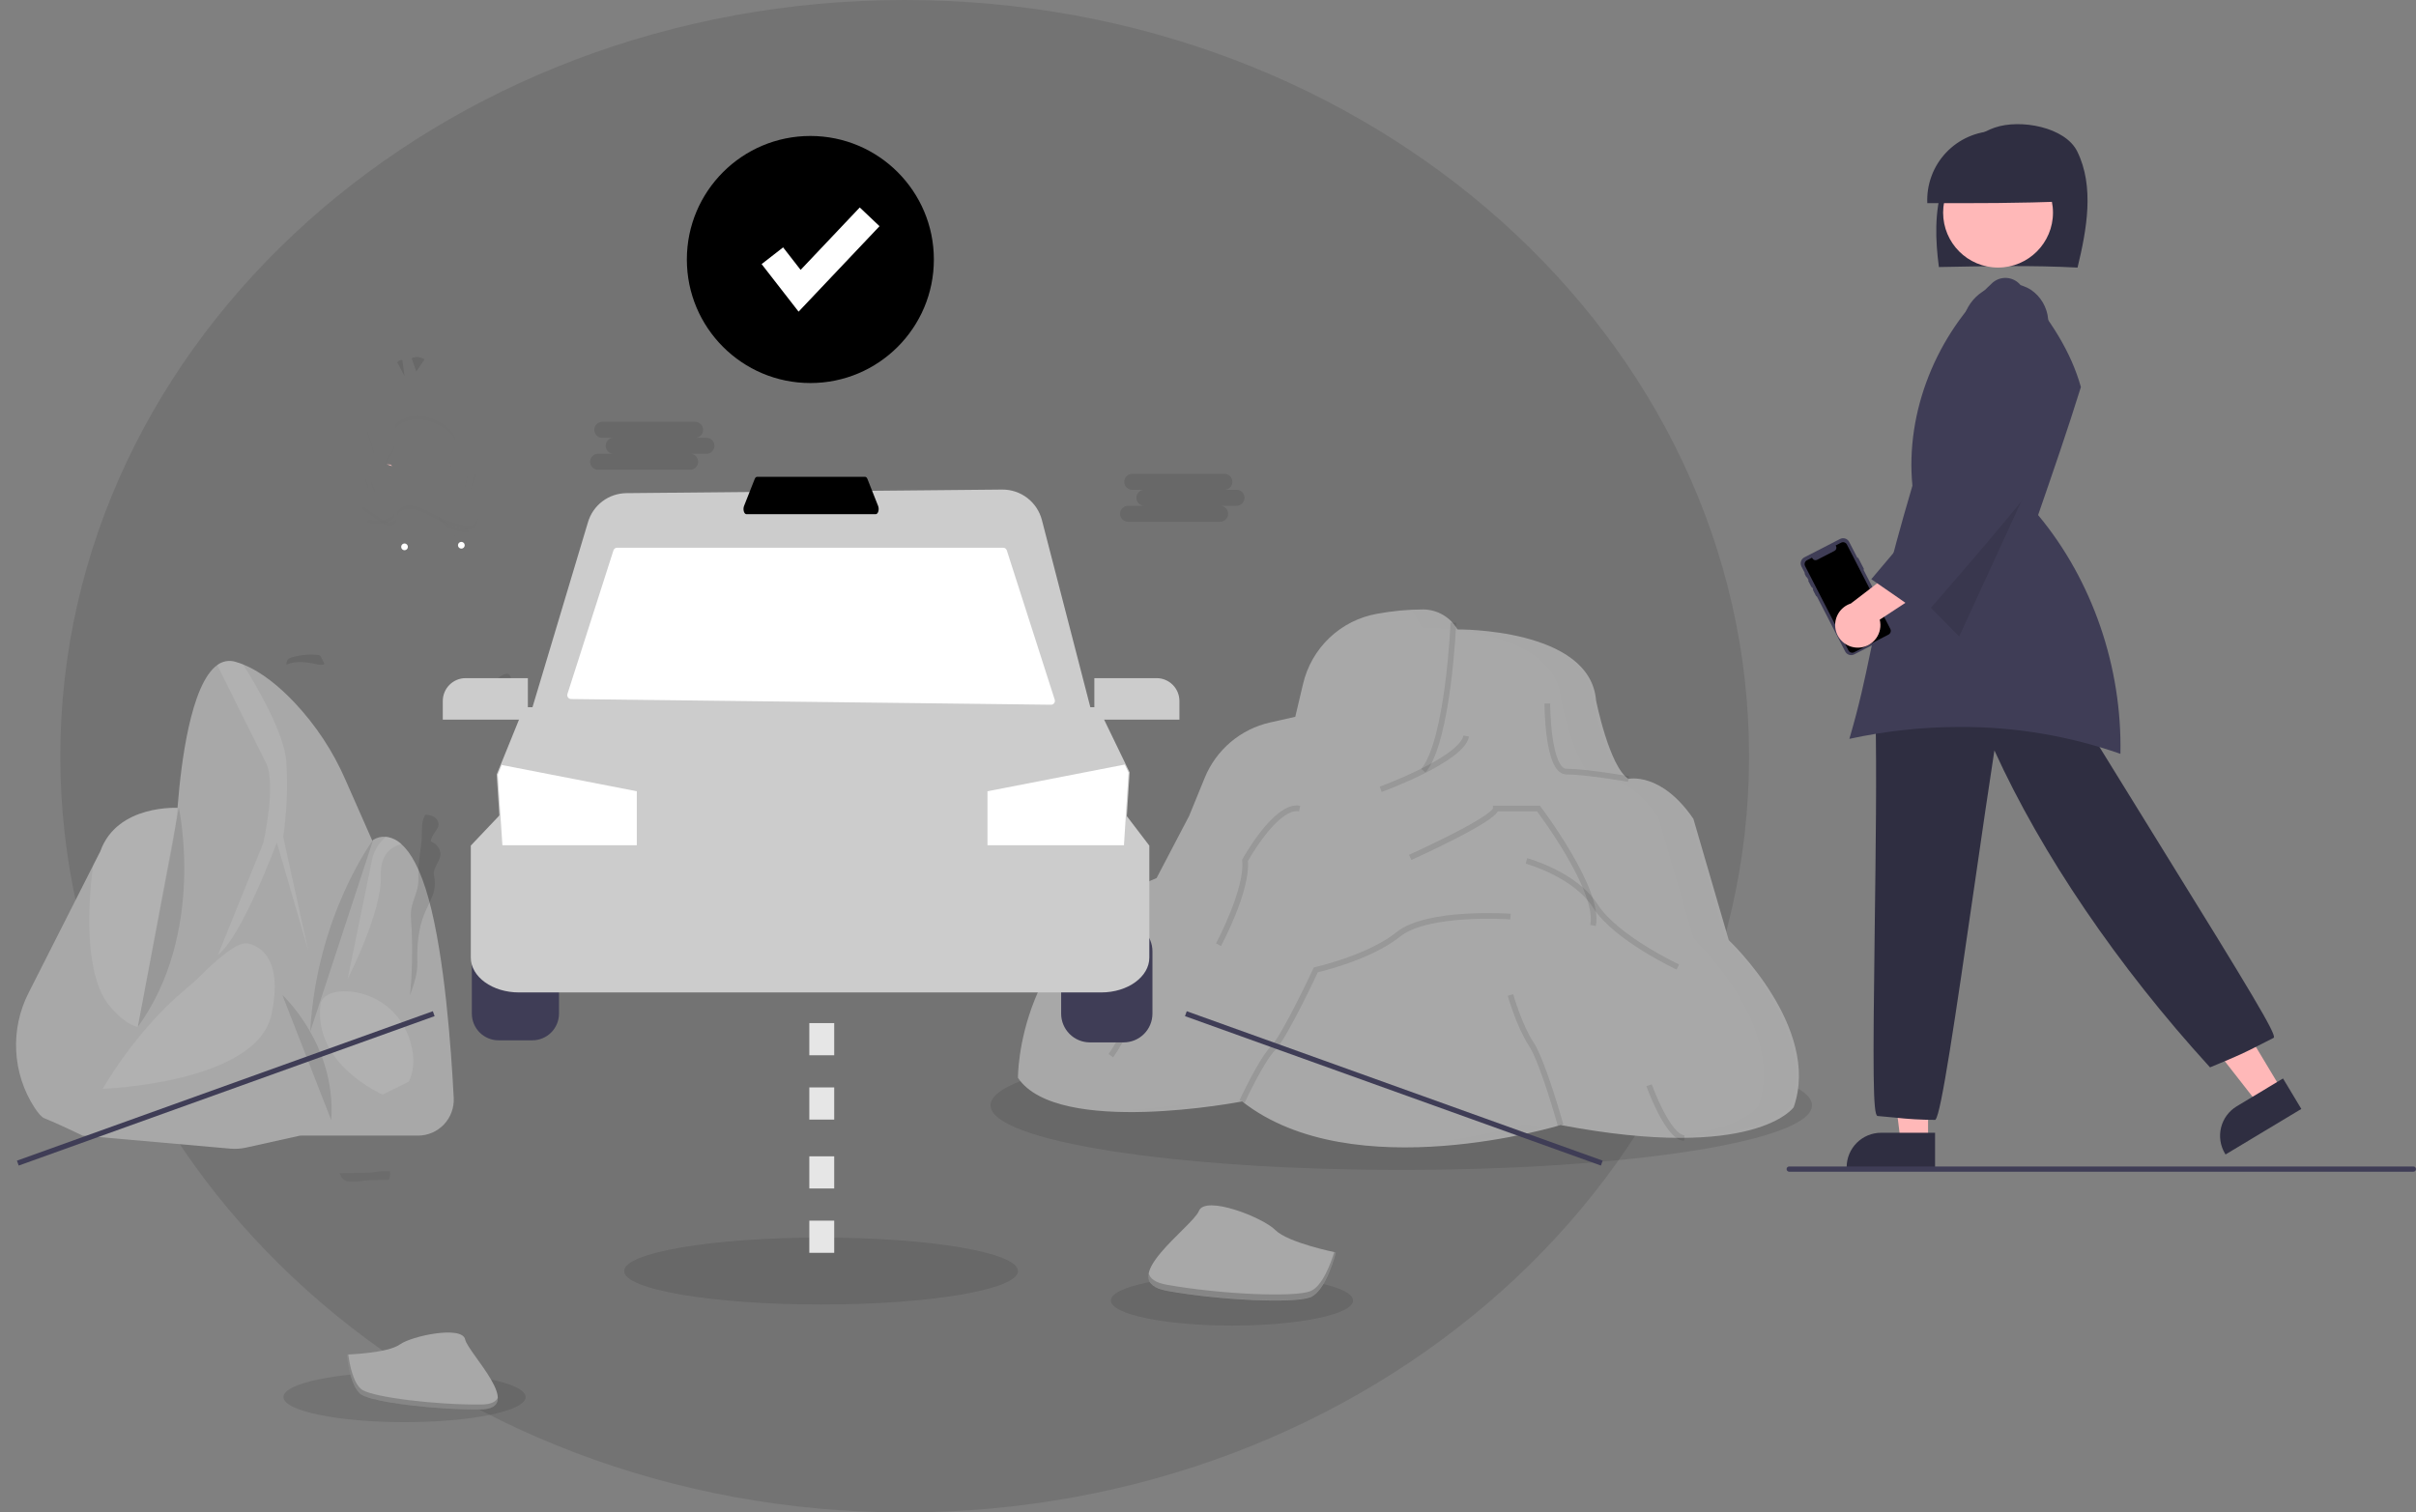 <svg width="428" height="268" viewBox="0 0 428 268" fill="none" xmlns="http://www.w3.org/2000/svg">
<rect x="0" y="0" width="428" height="268" fill="#808080" stroke="none"/>
<g clip-path="url(#clip0_225_2)">
<path opacity="0.1" d="M160.268 268.003C242.88 268.003 309.851 208.009 309.851 134.002C309.851 59.995 242.88 0 160.268 0C77.656 0 10.686 59.995 10.686 134.002C10.686 208.009 77.656 268.003 160.268 268.003Z" fill="black"/>
<path opacity="0.1" d="M71.663 252.009C83.511 252.009 93.115 250.018 93.115 247.561C93.115 245.104 83.511 243.113 71.663 243.113C59.815 243.113 50.211 245.104 50.211 247.561C50.211 250.018 59.815 252.009 71.663 252.009Z" fill="black"/>
<path opacity="0.1" d="M218.247 234.895C230.095 234.895 239.699 232.904 239.699 230.447C239.699 227.991 230.095 225.999 218.247 225.999C206.399 225.999 196.795 227.991 196.795 230.447C196.795 232.904 206.399 234.895 218.247 234.895Z" fill="black"/>
<path opacity="0.1" d="M145.454 231.162C164.72 231.162 180.338 228.506 180.338 225.23C180.338 221.953 164.72 219.298 145.454 219.298C126.187 219.298 110.569 221.953 110.569 225.23C110.569 228.506 126.187 231.162 145.454 231.162Z" fill="black"/>
<path opacity="0.1" d="M248.242 207.305C288.427 207.305 321.003 202.183 321.003 195.865C321.003 189.548 288.427 184.426 248.242 184.426C208.057 184.426 175.48 189.548 175.48 195.865C175.48 202.183 208.057 207.305 248.242 207.305Z" fill="black"/>
<path d="M5.081 175.9C3.446 179.091 2.683 182.66 2.868 186.244C3.054 189.828 4.181 193.298 6.136 196.303C6.777 197.269 7.367 197.964 7.838 198.147C10.099 199.039 14.627 201.231 14.627 201.231L25.529 196.931C25.529 196.931 27.299 187.532 28.973 179.463C30.115 173.959 31.218 169.076 31.67 168.22C32.799 166.112 31.67 143.159 31.67 143.159C31.67 143.159 20.768 142.425 17.769 150.861L16.458 153.436L5.081 175.9Z" fill="#A8A8A8"/>
<path opacity="0.1" d="M19.555 178.436C26.183 186.061 28.98 179.466 28.98 179.466C30.121 173.962 31.224 169.079 31.677 168.223C32.805 166.115 31.677 143.162 31.677 143.162C31.677 143.162 20.774 142.428 17.776 150.864L16.464 153.439C15.624 160.189 14.794 172.948 19.555 178.436Z" fill="white"/>
<path d="M21.011 199.689L59.491 195.228L66.356 149.883L61.164 138.105C58.971 133.09 55.934 128.491 52.186 124.51C49.573 121.745 46.414 119.086 43.092 117.75C42.638 117.567 42.175 117.408 41.703 117.274C41.162 117.109 40.59 117.074 40.032 117.173C39.475 117.272 38.949 117.502 38.497 117.844C33.751 121.22 32.055 135.576 31.506 142.486C31.281 145.326 30.899 148.151 30.362 150.948L21.011 199.689Z" fill="#A8A8A8"/>
<path opacity="0.1" d="M46.629 149.394L38.612 169.189C42.813 166.105 49.037 149.313 49.037 149.313L54.613 168.458L50.169 148.28C50.82 143.898 51.009 139.46 50.733 135.038C50.381 129.972 45.645 121.841 43.073 117.747C42.619 117.563 42.155 117.404 41.684 117.271C41.143 117.106 40.57 117.071 40.013 117.17C39.456 117.269 38.93 117.499 38.478 117.84C40.498 121.912 45.548 132.093 47.087 135.118C49.04 138.929 46.629 149.394 46.629 149.394Z" fill="white"/>
<path d="M53.174 201.231H74.052C74.911 201.231 75.761 201.056 76.55 200.716C77.339 200.376 78.051 199.879 78.643 199.254C79.235 198.63 79.694 197.891 79.992 197.082C80.291 196.274 80.422 195.413 80.379 194.552C79.917 185.565 78.746 169.543 75.963 159.372C74.459 153.884 72.712 151.003 71.108 149.583C70.356 148.855 69.386 148.397 68.347 148.28C67.56 148.212 66.771 148.404 66.103 148.827C62.226 152.558 57.698 172.188 57.698 172.188L53.174 201.231Z" fill="#A8A8A8"/>
<path opacity="0.1" d="M72.449 183.821C73.308 186.212 73.648 188.971 72.449 191.658L67.796 193.966C67.796 193.966 55.29 188.646 56.81 177.741C56.81 177.741 57.22 175.488 61.527 175.661C63.949 175.779 66.281 176.618 68.226 178.071C70.171 179.524 71.641 181.526 72.449 183.821V183.821Z" fill="white"/>
<path opacity="0.1" d="M67.478 155.155C67.334 151.331 69.402 150.005 71.111 149.583C70.359 148.855 69.389 148.397 68.35 148.28C67.161 149.279 66.318 150.631 65.942 152.142L61.581 173.479C61.581 173.479 67.722 161.563 67.478 155.155Z" fill="white"/>
<path d="M47.681 172.028L58.019 186.222L59.811 197.938L53.167 201.231L43.589 203.355C42.666 203.561 41.718 203.623 40.777 203.539L14.64 201.231L18.196 192.956L30.477 175.649L47.681 172.028Z" fill="#A8A8A8"/>
<path opacity="0.1" d="M43.679 167.154C43.679 167.154 50.733 167.64 48.085 179.807C45.436 191.974 18.183 192.949 18.183 192.949C18.183 192.949 23.974 182.649 32.882 175.269C33.883 174.442 34.848 173.579 35.768 172.658C37.817 170.602 41.736 166.987 43.679 167.154Z" fill="white"/>
<path opacity="0.1" d="M50.025 176.328C50.025 176.328 59.584 185.06 58.682 198.498Z" fill="black"/>
<path opacity="0.1" d="M66.106 148.827C66.106 148.827 56.076 162.217 54.95 182.82Z" fill="black"/>
<path opacity="0.1" d="M31.68 143.152C31.68 143.152 36.535 165.281 24.413 181.96Z" fill="black"/>
<g opacity="0.1">
<path opacity="0.1" d="M83.406 86.87C83.406 86.966 83.406 87.063 83.425 87.156C83.524 86.213 84.018 85.328 84.194 84.385C84.262 84.007 84.283 83.622 84.255 83.239C84.255 83.407 84.223 83.561 84.194 83.741C83.992 84.803 83.393 85.788 83.406 86.87Z" fill="black"/>
<path opacity="0.1" d="M65.683 79.412C65.72 78.761 65.648 78.108 65.468 77.481C65.278 76.993 65.123 76.491 65.003 75.981C65.003 76.049 64.977 76.113 64.974 76.181C64.939 76.853 65.272 77.468 65.468 78.112C65.592 78.535 65.664 78.972 65.683 79.412V79.412Z" fill="black"/>
<path opacity="0.1" d="M84.679 91.556C84.656 91.844 84.567 92.122 84.417 92.369C84.268 92.615 84.063 92.823 83.819 92.976C83.178 93.327 82.405 93.159 81.703 92.976C80.465 92.683 79.255 92.278 78.089 91.769C76.319 90.948 74.664 89.664 72.718 89.558C72.189 89.51 71.658 89.61 71.182 89.844C70.946 89.964 70.743 90.139 70.588 90.354C70.434 90.569 70.333 90.818 70.294 91.08C70.271 91.283 70.294 91.492 70.255 91.692C70.13 92.277 69.444 92.596 68.851 92.525C68.261 92.406 67.71 92.141 67.247 91.756L64.397 89.748C64.291 89.892 64.185 90.034 64.076 90.166L67.247 92.4C67.71 92.785 68.261 93.049 68.851 93.169C69.444 93.24 70.133 92.921 70.255 92.335C70.297 92.136 70.255 91.927 70.294 91.724C70.333 91.462 70.434 91.213 70.588 90.998C70.743 90.782 70.946 90.608 71.182 90.488C71.658 90.253 72.189 90.154 72.718 90.201C74.664 90.308 76.319 91.592 78.089 92.413C79.255 92.922 80.465 93.326 81.703 93.62C82.405 93.803 83.184 93.97 83.819 93.62C84.454 93.269 84.746 92.454 84.698 91.717C84.695 91.663 84.685 91.611 84.679 91.556Z" fill="black"/>
<path opacity="0.1" d="M65.234 86.657C65.273 86.787 65.302 86.919 65.32 87.053C65.37 86.705 65.34 86.349 65.234 86.014C65.138 85.718 64.977 85.447 64.871 85.151C64.794 84.936 64.745 84.712 64.724 84.485C64.676 84.927 64.727 85.374 64.871 85.795C64.977 86.091 65.138 86.365 65.234 86.657Z" fill="black"/>
</g>
<path opacity="0.06" d="M68.998 208.792C68.976 208.883 68.924 208.965 68.851 209.023C68.773 209.064 68.685 209.083 68.597 209.078C67.456 209.104 66.314 209.078 65.176 209.159C64.099 209.252 63.018 209.481 61.944 209.358C61.6 209.37 61.261 209.275 60.974 209.085C60.687 208.896 60.465 208.621 60.34 208.299C60.273 208.159 60.213 208.015 60.161 207.868H60.571C61.921 207.868 63.274 207.82 64.624 207.82C65.032 207.82 65.442 207.8 65.846 207.752C66.25 207.704 66.58 207.636 66.949 207.591C67.501 207.538 68.056 207.515 68.61 207.524H69.066C69.149 207.945 69.126 208.381 68.998 208.792Z" fill="black"/>
<path opacity="0.1" d="M90.669 120.628C90.43 120.541 90.169 120.541 89.931 120.628L87.76 121.272C86.999 121.475 86.258 121.746 85.544 122.079C85.233 122.233 84.938 122.417 84.663 122.63C84.686 122.535 84.719 122.442 84.759 122.353C85.288 121.175 86.856 121.014 87.946 120.328C88.549 119.952 89.918 118.738 90.425 119.846C90.535 120.096 90.617 120.359 90.669 120.628V120.628Z" fill="black"/>
<path d="M69.466 82.602C69.146 82.496 68.825 82.383 68.504 82.28L69.171 82.332C69.282 82.406 69.382 82.498 69.466 82.602Z" fill="#FBBEBE"/>
<path opacity="0.1" d="M80.516 94.852C80.667 94.852 80.613 94.852 80.539 94.878C80.465 94.904 80.343 94.904 80.516 94.852Z" fill="black"/>
<path opacity="0.1" d="M75.35 144.369C75.898 144.362 76.437 144.502 76.912 144.775C77.148 144.914 77.343 145.112 77.48 145.351C77.616 145.589 77.688 145.858 77.688 146.133C77.653 146.741 77.188 147.224 76.851 147.742C76.643 148.058 76.477 148.4 76.357 148.759C76.321 148.841 76.312 148.933 76.332 149.02C76.37 149.142 76.502 149.204 76.614 149.258C77.022 149.444 77.37 149.739 77.62 150.112C77.87 150.485 78.011 150.921 78.028 151.37C77.999 152.625 76.778 153.642 76.845 154.91C76.875 155.174 76.92 155.437 76.98 155.696C77.126 156.777 76.977 157.877 76.547 158.879C76.159 159.89 75.629 160.839 75.213 161.84C74.087 164.56 73.843 167.573 73.93 170.531C73.997 172.539 73.289 174.451 72.647 176.363C73.01 172.512 73.106 168.64 72.936 164.776C72.891 163.726 72.76 162.735 72.808 161.683C72.885 160.012 73.814 158.493 74.052 156.854C74.186 155.918 74.097 154.965 74.119 154.019C74.164 152.088 74.687 150.182 74.722 148.244C74.767 146.876 74.642 145.467 75.35 144.369Z" fill="black"/>
<path opacity="0.1" d="M57.474 117.654C57.108 117.889 56.566 117.811 56.114 117.708C54.331 117.309 52.362 117.023 50.736 117.789C50.734 117.5 50.805 117.216 50.942 116.962C51.176 116.569 51.676 116.489 52.087 116.379C53.464 116.022 54.894 115.913 56.31 116.057C56.434 116.051 56.557 116.086 56.66 116.156C56.763 116.227 56.84 116.328 56.88 116.447C57.095 116.83 57.281 117.242 57.474 117.654Z" fill="black"/>
<path d="M71.663 97.501C71.992 97.501 72.259 97.233 72.259 96.903C72.259 96.572 71.992 96.304 71.663 96.304C71.334 96.304 71.067 96.572 71.067 96.903C71.067 97.233 71.334 97.501 71.663 97.501Z" fill="white"/>
<path d="M81.728 97.218C82.058 97.218 82.325 96.95 82.325 96.619C82.325 96.289 82.058 96.021 81.728 96.021C81.399 96.021 81.132 96.289 81.132 96.619C81.132 96.95 81.399 97.218 81.728 97.218Z" fill="white"/>
<path opacity="0.1" d="M71.663 66.647L70.38 64.217C70.462 64.119 70.551 64.029 70.646 63.946C70.832 63.832 71.049 63.78 71.265 63.798L71.663 66.647Z" fill="black"/>
<path opacity="0.1" d="M75.2 63.685L73.747 65.842L72.92 63.476C73.273 63.324 73.655 63.252 74.039 63.264C74.447 63.339 74.839 63.481 75.2 63.685V63.685Z" fill="black"/>
<g opacity="0.1">
<path opacity="0.1" d="M69.684 91.263C69.511 91.472 69.291 91.637 69.043 91.746C67.906 92.292 66.609 92.401 65.397 92.052C65.256 92.224 65.104 92.386 64.942 92.538C65.599 92.798 66.302 92.919 67.008 92.894C67.714 92.868 68.406 92.697 69.043 92.39C69.291 92.281 69.511 92.116 69.684 91.907C69.795 91.747 69.87 91.564 69.906 91.372C69.941 91.18 69.936 90.983 69.89 90.794C69.858 90.964 69.787 91.124 69.684 91.263Z" fill="black"/>
<path opacity="0.1" d="M66.205 80.484C66.31 80.906 66.371 81.337 66.388 81.772C66.425 81.122 66.363 80.471 66.205 79.84C66.01 79.074 65.67 78.334 65.609 77.545C65.609 77.445 65.609 77.346 65.593 77.243C65.577 77.558 65.583 77.874 65.609 78.189C65.67 78.978 66.01 79.718 66.205 80.484Z" fill="black"/>
<path opacity="0.1" d="M82.803 84.694C82.939 83.843 82.997 82.981 82.976 82.119C82.965 82.766 82.907 83.412 82.803 84.05C82.639 85.016 82.354 85.982 82.226 86.966C82.159 87.495 82.135 88.028 82.152 88.56C82.161 88.242 82.185 87.925 82.226 87.61C82.354 86.625 82.639 85.669 82.803 84.694Z" fill="black"/>
<path opacity="0.1" d="M66.141 86.075C65.973 85.758 65.838 85.425 65.737 85.08C65.71 85.196 65.697 85.315 65.699 85.434C65.759 85.889 65.909 86.327 66.141 86.722C66.377 87.261 66.512 87.84 66.542 88.428C66.6 87.623 66.463 86.815 66.141 86.075V86.075Z" fill="black"/>
<path opacity="0.1" d="M79.888 82.95C79.916 83.096 79.936 83.245 79.949 83.394C79.949 83.345 79.949 83.3 79.949 83.252C79.964 82.935 79.94 82.617 79.878 82.306C79.808 81.968 79.692 81.633 79.638 81.292C79.622 81.368 79.612 81.446 79.609 81.524C79.643 82.009 79.737 82.487 79.888 82.95V82.95Z" fill="black"/>
<path opacity="0.1" d="M77.868 91.608C77.818 91.556 77.772 91.501 77.73 91.444C77.651 91.573 77.618 91.725 77.637 91.875C77.677 92.02 77.757 92.15 77.868 92.252C78.525 92.961 79.332 93.513 80.23 93.869C81.128 94.225 82.093 94.375 83.056 94.308C83.001 94.096 82.947 93.887 82.896 93.665C81.959 93.708 81.025 93.546 80.156 93.191C79.288 92.836 78.507 92.296 77.868 91.608V91.608Z" fill="black"/>
<path opacity="0.1" d="M80.641 78.318C80.64 78.306 80.64 78.294 80.641 78.282C80.824 77.098 79.846 76.068 78.862 75.386C78.111 74.863 77.296 74.44 76.438 74.127C75.91 73.937 75.364 73.805 74.809 73.731C73.773 73.591 72.719 73.709 71.74 74.076C71.335 74.229 70.951 74.435 70.598 74.687C70.388 74.82 70.213 75.003 70.088 75.218C69.986 75.461 69.94 75.724 69.954 75.987C69.954 76.21 69.954 76.432 69.954 76.657V76.631C69.94 76.368 69.986 76.105 70.088 75.862C70.213 75.646 70.388 75.464 70.598 75.331C70.951 75.078 71.335 74.873 71.74 74.719C72.719 74.353 73.773 74.234 74.809 74.375C75.364 74.448 75.91 74.581 76.438 74.771C77.296 75.084 78.111 75.507 78.862 76.029C79.68 76.583 80.484 77.381 80.641 78.318Z" fill="black"/>
<path opacity="0.1" d="M69.463 79.86C69.143 80.474 68.597 80.973 68.331 81.624C68.222 81.894 68.154 82.179 68.129 82.47C68.097 82.772 68.081 83.075 68.081 83.378C68.081 83.651 68.081 83.928 68.081 84.205C68.081 84.144 68.081 84.083 68.081 84.021C68.081 83.718 68.097 83.415 68.129 83.114C68.154 82.823 68.222 82.538 68.331 82.267C68.597 81.624 69.13 81.118 69.463 80.503C69.98 79.538 69.97 78.427 69.96 77.323C70.003 78.197 69.832 79.067 69.463 79.86V79.86Z" fill="black"/>
</g>
<path d="M212.963 164.502C212.963 164.502 205.523 174.329 199.351 174.409C193.178 174.49 189.554 178.549 192.485 181.085C195.416 183.621 227.354 179.637 227.354 179.637C227.354 179.637 227.655 167.56 224.888 165.796C222.121 164.032 212.963 164.502 212.963 164.502Z" fill="#444176"/>
<path d="M292.952 176.299C292.952 176.299 294.09 184.082 290.572 189.389C287.055 194.697 296.928 196.744 296.928 196.744C296.928 196.744 304.101 198.749 304.624 191.636C305.146 184.523 304.976 179.083 304.303 178.504C303.63 177.924 303.069 173.923 303.069 173.923L292.952 176.299Z" fill="#444176"/>
<path d="M180.335 190.999C180.335 190.999 180.076 165.825 204.892 155.593L210.654 144.588L213.418 137.829C214.419 135.381 215.994 133.211 218.008 131.504C220.023 129.797 222.418 128.604 224.991 128.024L229.461 127.017L230.843 121.172C231.579 118.047 233.211 115.208 235.536 113.003C237.862 110.799 240.779 109.326 243.929 108.767C246.647 108.26 249.405 108.002 252.17 107.994C253.393 108.013 254.591 108.349 255.647 108.969C256.702 109.589 257.58 110.473 258.195 111.535V111.535C258.195 111.535 281.706 111.274 282.748 124.123C282.748 124.123 285.102 135.92 288.498 138.019C288.498 138.019 294.244 136.709 299.99 145.1L306.259 166.601C306.259 166.601 322.716 182.07 317.752 196.213C317.752 196.213 310.96 205.914 276.479 199.358C276.479 199.358 239.648 210.623 220.043 195.173C220.04 195.193 187.39 201.485 180.335 190.999Z" fill="#A8A8A8"/>
<path opacity="0.1" d="M196.792 187.065C196.792 187.065 202.018 179.723 201.755 174.477C201.493 169.23 202.987 156.452 202.987 156.452" stroke="black" stroke-miterlimit="10"/>
<path opacity="0.1" d="M215.861 167.399C215.861 167.399 221.085 157.698 220.562 152.455C220.562 152.455 226.049 142.476 230.227 143.275" stroke="black" stroke-miterlimit="10"/>
<path opacity="0.1" d="M244.596 139.866C244.596 139.866 258.961 134.623 259.747 130.429" stroke="black" stroke-miterlimit="10"/>
<path opacity="0.1" d="M249.819 151.93C249.819 151.93 264.971 145.113 264.971 143.275H272.542C272.542 143.275 283.515 157.698 282.21 163.99" stroke="black" stroke-miterlimit="10"/>
<path opacity="0.1" d="M267.584 162.416C267.584 162.416 252.955 161.367 247.729 165.564C242.502 169.762 233.1 171.857 233.1 171.857C233.1 171.857 227.614 183.657 225.523 185.752C223.432 187.848 220.036 195.193 220.036 195.193" stroke="black" stroke-miterlimit="10"/>
<path opacity="0.1" d="M267.584 176.315C267.584 176.315 269.149 181.819 271.24 184.967C273.33 188.115 276.463 199.387 276.463 199.387" stroke="black" stroke-miterlimit="10"/>
<path opacity="0.1" d="M292.137 192.309C292.137 192.309 295.453 201.569 298.368 201.659" stroke="black" stroke-miterlimit="10"/>
<path opacity="0.1" d="M270.419 152.561C270.419 152.561 279.032 154.897 282.633 160.559C286.234 166.221 297.233 171.355 297.233 171.355" stroke="black" stroke-miterlimit="10"/>
<path opacity="0.1" d="M274.113 124.667C274.113 124.667 274.113 136.728 277.509 136.728C280.904 136.728 288.482 138.038 288.482 138.038" stroke="black" stroke-miterlimit="10"/>
<path opacity="0.1" d="M257.47 110.344C257.47 110.344 256.601 131.179 252.16 136.573" stroke="black" stroke-miterlimit="10"/>
<g opacity="0.05">
<path opacity="0.05" d="M305.721 166.35L299.452 144.849C293.705 136.458 287.959 137.768 287.959 137.768C284.563 135.669 282.213 123.869 282.213 123.869C281.168 111.02 257.657 111.284 257.657 111.284C257.041 110.22 256.161 109.335 255.102 108.715C254.044 108.094 252.844 107.76 251.619 107.743C250.509 107.743 249.374 107.779 248.239 107.872C248.88 107.936 249.495 108.028 250.083 108.146L251.91 111.294C251.91 111.294 275.418 111.03 276.463 123.879C276.463 123.879 278.817 135.679 282.213 137.777C282.213 137.777 287.959 136.464 293.705 144.858L299.974 166.359C299.974 166.359 316.431 181.829 311.467 195.972C311.467 195.972 308.116 200.758 294.177 201.337C312.971 202.029 317.213 195.972 317.213 195.972C322.177 181.819 305.721 166.35 305.721 166.35Z" fill="black"/>
<path opacity="0.05" d="M213.771 194.929C208.241 195.927 202.649 196.542 197.035 196.767C203.58 197.018 210.388 196.306 214.774 195.701C214.435 195.44 214.101 195.189 213.771 194.929Z" fill="black"/>
<path opacity="0.05" d="M270.194 199.126C262.152 201.39 253.875 202.703 245.529 203.04C257.57 203.478 268.976 200.957 273.677 199.747C272.542 199.557 271.39 199.342 270.194 199.126Z" fill="black"/>
</g>
<path d="M61.459 240.023C61.459 240.023 68.645 239.801 70.81 238.253C72.974 236.704 81.86 234.857 82.399 237.338C82.937 239.82 93.195 249.682 85.083 249.75C76.97 249.817 66.237 248.482 64.076 247.159C61.915 245.836 61.459 240.023 61.459 240.023Z" fill="#A8A8A8"/>
<path opacity="0.2" d="M85.23 248.884C77.117 248.952 66.382 247.616 64.22 246.309C62.575 245.302 61.918 241.69 61.7 240.026H61.459C61.459 240.026 61.915 245.842 64.076 247.162C66.237 248.482 76.973 249.817 85.083 249.753C87.427 249.734 88.235 248.897 88.19 247.658C87.866 248.404 86.971 248.871 85.23 248.884Z" fill="black"/>
<path d="M236.65 221.934C236.65 221.934 228.188 220.234 225.933 217.968C223.679 215.702 213.524 211.743 212.395 214.573C211.266 217.402 197.167 227.029 206.755 228.735C216.342 230.441 229.316 230.988 232.138 229.868C234.96 228.748 236.65 221.934 236.65 221.934Z" fill="#A8A8A8"/>
<path opacity="0.2" d="M206.755 227.666C216.346 229.363 229.316 229.919 232.138 228.796C234.283 227.933 235.778 223.791 236.368 221.863L236.65 221.924C236.65 221.924 234.957 228.716 232.138 229.849C229.32 230.982 216.346 230.415 206.755 228.716C203.987 228.226 203.195 227.074 203.493 225.619C203.731 226.578 204.696 227.309 206.755 227.666Z" fill="black"/>
<path opacity="0.1" d="M155.622 36.967H153.608C153.982 36.967 154.341 36.818 154.606 36.552C154.87 36.287 155.019 35.926 155.019 35.551C155.019 35.175 154.87 34.815 154.606 34.549C154.341 34.284 153.982 34.135 153.608 34.135H137.293C136.919 34.135 136.56 34.284 136.295 34.549C136.031 34.815 135.882 35.175 135.882 35.551C135.882 35.926 136.031 36.287 136.295 36.552C136.56 36.818 136.919 36.967 137.293 36.967H139.307C138.944 36.984 138.603 37.141 138.353 37.404C138.102 37.668 137.963 38.018 137.963 38.382C137.963 38.745 138.102 39.096 138.353 39.359C138.603 39.622 138.944 39.779 139.307 39.796H136.488C136.114 39.796 135.755 39.945 135.49 40.211C135.226 40.477 135.077 40.837 135.077 41.212C135.077 41.588 135.226 41.948 135.49 42.214C135.755 42.48 136.114 42.629 136.488 42.629H152.803C153.177 42.629 153.536 42.48 153.801 42.214C154.065 41.948 154.214 41.588 154.214 41.212C154.214 40.837 154.065 40.477 153.801 40.211C153.536 39.945 153.177 39.796 152.803 39.796H155.622C155.813 39.805 156.003 39.776 156.182 39.709C156.361 39.642 156.524 39.539 156.663 39.407C156.801 39.274 156.911 39.115 156.986 38.939C157.061 38.763 157.1 38.573 157.1 38.382C157.1 38.19 157.061 38 156.986 37.824C156.911 37.648 156.801 37.489 156.663 37.357C156.524 37.224 156.361 37.122 156.182 37.055C156.003 36.988 155.813 36.958 155.622 36.967V36.967Z" fill="black"/>
<path opacity="0.1" d="M218.991 86.796H216.977C217.339 86.779 217.681 86.622 217.931 86.359C218.181 86.095 218.321 85.745 218.321 85.381C218.321 85.017 218.181 84.667 217.931 84.404C217.681 84.141 217.339 83.984 216.977 83.967H200.646C200.455 83.957 200.265 83.987 200.086 84.054C199.907 84.121 199.743 84.224 199.605 84.356C199.467 84.489 199.357 84.648 199.282 84.824C199.207 85 199.168 85.19 199.168 85.381C199.168 85.573 199.207 85.763 199.282 85.939C199.357 86.115 199.467 86.274 199.605 86.406C199.743 86.539 199.907 86.641 200.086 86.708C200.265 86.775 200.455 86.805 200.646 86.796H202.66C202.298 86.813 201.956 86.97 201.706 87.233C201.456 87.497 201.316 87.847 201.316 88.21C201.316 88.575 201.456 88.924 201.706 89.188C201.956 89.451 202.298 89.608 202.66 89.625H199.841C199.467 89.625 199.108 89.774 198.843 90.04C198.579 90.306 198.43 90.666 198.43 91.041C198.43 91.417 198.579 91.777 198.843 92.043C199.108 92.308 199.467 92.458 199.841 92.458H216.153C216.527 92.458 216.886 92.308 217.151 92.043C217.415 91.777 217.564 91.417 217.564 91.041C217.564 90.666 217.415 90.306 217.151 90.04C216.886 89.774 216.527 89.625 216.153 89.625H218.991C219.182 89.634 219.372 89.605 219.551 89.537C219.73 89.471 219.894 89.368 220.032 89.236C220.17 89.103 220.28 88.944 220.355 88.768C220.43 88.592 220.469 88.402 220.469 88.21C220.469 88.019 220.43 87.829 220.355 87.653C220.28 87.477 220.17 87.318 220.032 87.186C219.894 87.053 219.73 86.951 219.551 86.884C219.372 86.817 219.182 86.787 218.991 86.796V86.796Z" fill="black"/>
<path opacity="0.1" d="M125.092 77.578H123.078C123.269 77.587 123.459 77.557 123.638 77.49C123.817 77.423 123.981 77.32 124.119 77.188C124.257 77.056 124.367 76.897 124.442 76.72C124.517 76.544 124.556 76.355 124.556 76.163C124.556 75.971 124.517 75.781 124.442 75.605C124.367 75.429 124.257 75.27 124.119 75.138C123.981 75.006 123.817 74.903 123.638 74.836C123.459 74.769 123.269 74.739 123.078 74.748H106.759C106.569 74.739 106.378 74.769 106.199 74.836C106.02 74.903 105.857 75.006 105.719 75.138C105.58 75.27 105.47 75.429 105.395 75.605C105.32 75.781 105.281 75.971 105.281 76.163C105.281 76.355 105.32 76.544 105.395 76.72C105.47 76.897 105.58 77.056 105.719 77.188C105.857 77.32 106.02 77.423 106.199 77.49C106.378 77.557 106.569 77.587 106.759 77.578H108.773C108.582 77.568 108.392 77.598 108.213 77.665C108.034 77.732 107.871 77.835 107.732 77.967C107.594 78.099 107.484 78.258 107.409 78.435C107.334 78.611 107.295 78.8 107.295 78.992C107.295 79.184 107.334 79.374 107.409 79.55C107.484 79.726 107.594 79.885 107.732 80.017C107.871 80.149 108.034 80.252 108.213 80.319C108.392 80.386 108.582 80.416 108.773 80.407H105.951C105.577 80.407 105.218 80.556 104.954 80.822C104.689 81.087 104.54 81.447 104.54 81.823C104.54 82.199 104.689 82.559 104.954 82.824C105.218 83.09 105.577 83.239 105.951 83.239H122.267C122.641 83.239 123 83.09 123.264 82.824C123.529 82.559 123.678 82.199 123.678 81.823C123.678 81.447 123.529 81.087 123.264 80.822C123 80.556 122.641 80.407 122.267 80.407H125.085C125.276 80.416 125.467 80.386 125.645 80.319C125.824 80.252 125.988 80.149 126.126 80.017C126.264 79.885 126.374 79.726 126.449 79.55C126.525 79.374 126.563 79.184 126.563 78.992C126.563 78.8 126.525 78.611 126.449 78.435C126.374 78.258 126.264 78.099 126.126 77.967C125.988 77.835 125.824 77.732 125.645 77.665C125.467 77.598 125.276 77.568 125.085 77.578H125.092Z" fill="black"/>
</g>
<path d="M88.312 163.835C87.06 163.837 85.859 164.335 84.974 165.221C84.088 166.107 83.59 167.309 83.589 168.562V179.618C83.59 180.871 84.088 182.073 84.974 182.959C85.859 183.845 87.06 184.343 88.312 184.345H94.304C95.556 184.343 96.757 183.845 97.642 182.959C98.528 182.073 99.026 180.871 99.028 179.618V168.562C99.026 167.309 98.528 166.107 97.642 165.221C96.757 164.335 95.556 163.837 94.304 163.835H88.312Z" fill="#3F3D56"/>
<path d="M199.067 184.712H193.075C191.725 184.711 190.431 184.174 189.477 183.219C188.522 182.264 187.986 180.969 187.984 179.618V168.562C187.986 167.211 188.522 165.916 189.477 164.961C190.431 164.006 191.725 163.469 193.075 163.468H199.067C200.416 163.469 201.711 164.006 202.665 164.961C203.619 165.916 204.156 167.211 204.158 168.562V179.618C204.156 180.969 203.619 182.264 202.665 183.219C201.711 184.174 200.416 184.711 199.067 184.712V184.712Z" fill="#3F3D56"/>
<path d="M195.091 175.86H91.92C87.225 175.86 83.405 173.09 83.405 169.686V149.836L88.526 144.441H199.482L203.607 149.848V169.686C203.607 173.09 199.787 175.86 195.091 175.86Z" fill="#CCCCCC"/>
<path d="M199 154.371H89.114L87.998 137.239L88.708 135.486L92.839 125.316H194.532L200.117 136.865L199 154.371Z" fill="#CCCCCC"/>
<path d="M199.931 136.901L199.111 149.773H174.934V140.211L199.243 135.482L199.931 136.901Z" fill="white"/>
<path d="M112.812 140.211V149.773H89L88.183 137.269L88.878 135.555L112.812 140.211Z" fill="white"/>
<path d="M193.919 128.258H93.45L104.166 92.521C104.603 91.045 105.503 89.749 106.733 88.824C107.963 87.899 109.458 87.395 110.997 87.386L177.533 86.752C179.141 86.736 180.708 87.259 181.984 88.238C183.26 89.216 184.172 90.594 184.575 92.151L193.919 128.258Z" fill="#CCCCCC"/>
<path d="M186.185 124.879L101.168 123.871C101.061 123.869 100.955 123.843 100.86 123.793C100.764 123.744 100.682 123.672 100.619 123.585C100.556 123.498 100.515 123.397 100.498 123.291C100.481 123.185 100.489 123.076 100.522 122.973L108.672 97.532C108.717 97.393 108.804 97.272 108.922 97.186C109.039 97.1 109.181 97.054 109.327 97.054H177.707C177.853 97.054 177.994 97.1 178.112 97.186C178.229 97.272 178.317 97.393 178.361 97.531L186.847 123.982C186.88 124.086 186.888 124.196 186.871 124.303C186.853 124.411 186.81 124.512 186.746 124.6C186.681 124.688 186.596 124.759 186.499 124.807C186.401 124.856 186.294 124.88 186.185 124.879V124.879Z" fill="white"/>
<path d="M155.142 91.113H132.227C132.034 91.113 131.859 90.922 131.77 90.616C131.682 90.302 131.694 89.969 131.807 89.663L133.696 84.882C133.793 84.638 133.95 84.493 134.117 84.493H153.253C153.42 84.493 153.577 84.638 153.673 84.882L155.563 89.663C155.675 89.969 155.688 90.302 155.599 90.616C155.511 90.922 155.335 91.113 155.142 91.113Z" fill="black"/>
<path d="M93.514 127.523H78.442V124.209C78.444 123.137 78.87 122.11 79.627 121.352C80.384 120.595 81.411 120.168 82.482 120.167H93.514V127.523Z" fill="#CCCCCC"/>
<path d="M208.937 127.523H193.865V120.167H204.897C205.968 120.168 206.995 120.595 207.752 121.352C208.51 122.11 208.935 123.137 208.937 124.209V127.523Z" fill="#CCCCCC"/>
<path d="M76.679 179.189L3 205.67L3.313 206.541L76.992 180.06L76.679 179.189Z" fill="#3F3D56"/>
<path d="M210.235 179.191L209.923 180.062L283.604 206.537L283.916 205.665L210.235 179.191Z" fill="#3F3D56"/>
<path d="M147.784 198.392H143.373V192.693H147.784V198.392ZM147.784 186.993H143.373V181.294H147.784V186.993Z" fill="#E6E6E6"/>
<path d="M147.784 222H143.373V216.301H147.784V222ZM147.784 210.601H143.373V204.902H147.784V210.601Z" fill="#E6E6E6"/>
<path d="M341.562 202.313H336.705L334.394 183.568H341.562V202.313Z" fill="#FFB8B8"/>
<path d="M342.801 207.024H327.139V206.825C327.141 205.208 327.784 203.658 328.927 202.515C330.07 201.371 331.619 200.728 333.236 200.726H342.801L342.801 207.024Z" fill="#2F2E41"/>
<path d="M404.198 193.104L400.034 195.607L388.404 180.73L394.549 177.036L404.198 193.104Z" fill="#FFB8B8"/>
<path d="M394.26 204.574L394.158 204.404C393.327 203.017 393.08 201.357 393.471 199.788C393.862 198.219 394.859 196.869 396.244 196.035L404.443 191.106L407.685 196.504L394.26 204.574Z" fill="#2F2E41"/>
<path d="M342.825 198.444L342.741 198.444C340.378 198.437 338.018 198.301 335.67 198.037C334.775 197.948 333.804 197.852 332.634 197.756L332.594 197.749C331.796 197.512 331.774 190.023 332.112 164.389C332.285 151.26 332.482 136.379 332.248 126.902L332.246 126.809L332.316 126.747C340.98 119.207 352.108 116.381 363.648 118.789L363.733 118.807L363.778 118.882C368.552 126.963 375.759 138.604 382.73 149.862C398.731 175.704 403.307 183.304 402.806 183.878L402.745 183.924C401.652 184.471 400.832 184.892 400.135 185.25C397.799 186.448 396.832 186.944 391.639 189.084L391.51 189.136L391.417 189.034C375.181 171.234 361.67 151.35 353.313 132.97C352.337 139.245 351.151 147.439 349.899 156.097C346.298 180.993 343.864 197.387 342.884 198.385L342.825 198.444Z" fill="#2F2E41"/>
<path d="M368.042 47.415C369.677 40.66 371.062 33.042 367.979 26.82C365.839 22.504 357.924 21.05 353.387 22.605C348.849 24.16 345.569 28.38 344.126 32.98C342.683 37.58 342.851 42.537 343.48 47.319C351.825 47.158 360.169 46.998 368.042 47.415Z" fill="#2F2E41"/>
<path d="M353.96 47.413C359.334 47.413 363.691 43.054 363.691 37.677C363.691 32.3 359.334 27.942 353.96 27.942C348.586 27.942 344.229 32.3 344.229 37.677C344.229 43.054 348.586 47.413 353.96 47.413Z" fill="#FFB8B8"/>
<path d="M365.856 35.672C365.887 34.033 365.588 32.405 364.978 30.884C364.367 29.363 363.458 27.981 362.303 26.819C361.148 25.657 359.771 24.738 358.255 24.119C356.738 23.5 355.113 23.192 353.475 23.213C351.837 23.235 350.22 23.586 348.72 24.245C347.221 24.904 345.869 25.858 344.745 27.05C343.621 28.242 342.748 29.649 342.178 31.185C341.608 32.721 341.352 34.357 341.426 35.994C349.755 36.012 358.084 36.029 365.856 35.672Z" fill="#2F2E41"/>
<path d="M347.2 128.817C356.881 128.774 366.498 130.385 375.637 133.58C375.955 118.234 370.674 102.858 361.126 91.356L361.055 91.27L361.091 91.165C363.641 83.792 366.278 76.171 368.633 68.588L368.597 68.46C366.945 62.584 363.399 56.647 357.757 50.307C357.145 49.673 356.315 49.295 355.435 49.25C354.555 49.206 353.69 49.498 353.017 50.067C342.988 59.265 337.535 73.047 338.786 86.035L338.79 86.073L338.779 86.11C334.361 101.086 332.757 108.777 331.342 115.564C330.31 120.514 329.416 124.801 327.622 130.926C334.054 129.525 340.617 128.819 347.2 128.817V128.817Z" fill="#3F3D56"/>
<path opacity="0.1" d="M361.453 81.477L347.08 112.783L338.87 104.468L361.453 81.477Z" fill="black"/>
<path d="M329.193 98.866L330.195 100.814C330.204 100.832 330.206 100.853 330.2 100.872C330.193 100.892 330.18 100.908 330.162 100.917L330.114 100.942L335.334 111.09C335.478 111.371 335.505 111.698 335.409 111.999C335.313 112.299 335.101 112.549 334.82 112.694L328.482 115.958C328.343 116.029 328.192 116.073 328.036 116.085C327.88 116.098 327.723 116.08 327.575 116.033C327.426 115.985 327.288 115.908 327.168 115.807C327.049 115.706 326.951 115.583 326.88 115.444L326.88 115.443L321.842 105.651L321.807 105.669C321.795 105.676 321.78 105.677 321.766 105.673C321.753 105.668 321.741 105.659 321.735 105.646L321.165 104.537C321.161 104.531 321.159 104.524 321.159 104.517C321.158 104.51 321.159 104.503 321.161 104.496C321.163 104.489 321.167 104.483 321.171 104.478C321.176 104.472 321.182 104.468 321.188 104.465V104.465L321.223 104.447L321.008 104.029L320.973 104.047C320.959 104.054 320.944 104.055 320.93 104.051C320.915 104.046 320.903 104.036 320.897 104.022L320.334 102.929C320.327 102.916 320.326 102.9 320.331 102.886C320.335 102.872 320.345 102.86 320.358 102.853L320.394 102.835L320.1 102.265L320.065 102.283C320.053 102.289 320.039 102.29 320.027 102.286C320.014 102.282 320.003 102.274 319.997 102.262L319.997 102.262L319.69 101.665C319.684 101.653 319.683 101.639 319.687 101.627C319.691 101.614 319.7 101.603 319.712 101.597L319.748 101.579L319.126 100.37C318.982 100.09 318.955 99.763 319.051 99.462C319.147 99.162 319.359 98.911 319.64 98.767L325.977 95.503C326.258 95.359 326.585 95.332 326.885 95.428C327.186 95.525 327.436 95.736 327.58 96.017L329.042 98.858L329.09 98.833C329.108 98.824 329.129 98.822 329.148 98.828C329.167 98.835 329.183 98.848 329.193 98.866V98.866Z" fill="#3F3D56"/>
<path d="M327.181 96.487L334.872 111.439C334.964 111.617 334.981 111.824 334.92 112.015C334.858 112.206 334.724 112.365 334.546 112.456L328.479 115.58C328.302 115.672 328.095 115.69 327.904 115.629C327.714 115.568 327.555 115.434 327.463 115.256L327.462 115.254L319.771 100.303C319.726 100.215 319.698 100.118 319.69 100.019C319.682 99.921 319.693 99.821 319.724 99.727C319.754 99.632 319.802 99.544 319.867 99.469C319.931 99.393 320.009 99.331 320.097 99.285L320.097 99.285L321.005 98.818L321.065 98.934C321.103 99.007 321.154 99.072 321.216 99.124C321.278 99.177 321.351 99.217 321.428 99.242C321.506 99.267 321.588 99.276 321.669 99.27C321.751 99.263 321.83 99.24 321.903 99.203L324.988 97.614C325.135 97.538 325.245 97.408 325.296 97.251C325.346 97.094 325.332 96.923 325.256 96.776L325.196 96.66L326.164 96.161C326.342 96.07 326.549 96.052 326.74 96.113C326.931 96.174 327.089 96.309 327.181 96.487L327.181 96.487Z" fill="black"/>
<path d="M329.41 114.754C329.991 114.713 330.556 114.546 331.066 114.263C331.575 113.98 332.016 113.59 332.358 113.118C332.7 112.646 332.935 112.105 333.045 111.533C333.156 110.961 333.14 110.372 332.998 109.806L344.84 102.043L338.086 99.124L327.876 106.944C326.943 107.245 326.152 107.878 325.655 108.724C325.157 109.569 324.987 110.568 325.176 111.53C325.365 112.493 325.901 113.353 326.681 113.947C327.461 114.541 328.432 114.828 329.41 114.754V114.754Z" fill="#FFB8B8"/>
<path d="M340.805 109.161L340.656 109.055C337.838 106.98 334.709 104.834 331.683 102.758L331.501 102.633L331.644 102.466C338.103 94.906 344.568 87.009 350.822 79.37C350.817 79.358 350.813 79.349 350.81 79.342L350.868 79.312L350.893 79.282L350.907 79.293L350.944 79.274L350.774 79.287L348.847 64.163C347.106 61.787 346.772 57.069 349.054 53.776C351.417 50.364 356.417 49.223 359.754 51.332C360.628 51.919 361.359 52.695 361.892 53.603C362.426 54.511 362.749 55.528 362.837 56.578C362.961 57.513 362.874 58.464 362.584 59.361C362.293 60.259 361.806 61.08 361.158 61.765C361.977 69.769 362.009 76.923 362.039 83.843L362.04 83.912L361.997 83.969C355.33 92.443 348.007 100.872 340.925 109.023L340.805 109.161Z" fill="#3F3D56"/>
<path d="M143.557 67.875C155.64 67.875 165.436 58.074 165.436 45.984C165.436 33.894 155.64 24.093 143.557 24.093C131.473 24.093 121.677 33.894 121.677 45.984C121.677 58.074 131.473 67.875 143.557 67.875Z" fill="black"/>
<path d="M141.471 55.224L134.923 46.8L138.731 43.836L141.832 47.825L152.307 36.762L155.81 40.082L141.471 55.224Z" fill="white"/>
<path d="M427.537 207.626H316.959C316.837 207.626 316.719 207.578 316.632 207.491C316.545 207.404 316.497 207.286 316.497 207.163C316.497 207.041 316.545 206.923 316.632 206.836C316.719 206.749 316.837 206.701 316.959 206.701H427.537C427.66 206.701 427.778 206.749 427.864 206.836C427.951 206.923 428 207.041 428 207.163C428 207.286 427.951 207.404 427.864 207.491C427.778 207.578 427.66 207.626 427.537 207.626Z" fill="#3F3D56"/>
<defs>
<clipPath id="clip0_225_2">
<rect width="331" height="268" fill="white" transform="translate(-10)"/>
</clipPath>
</defs>
</svg>
